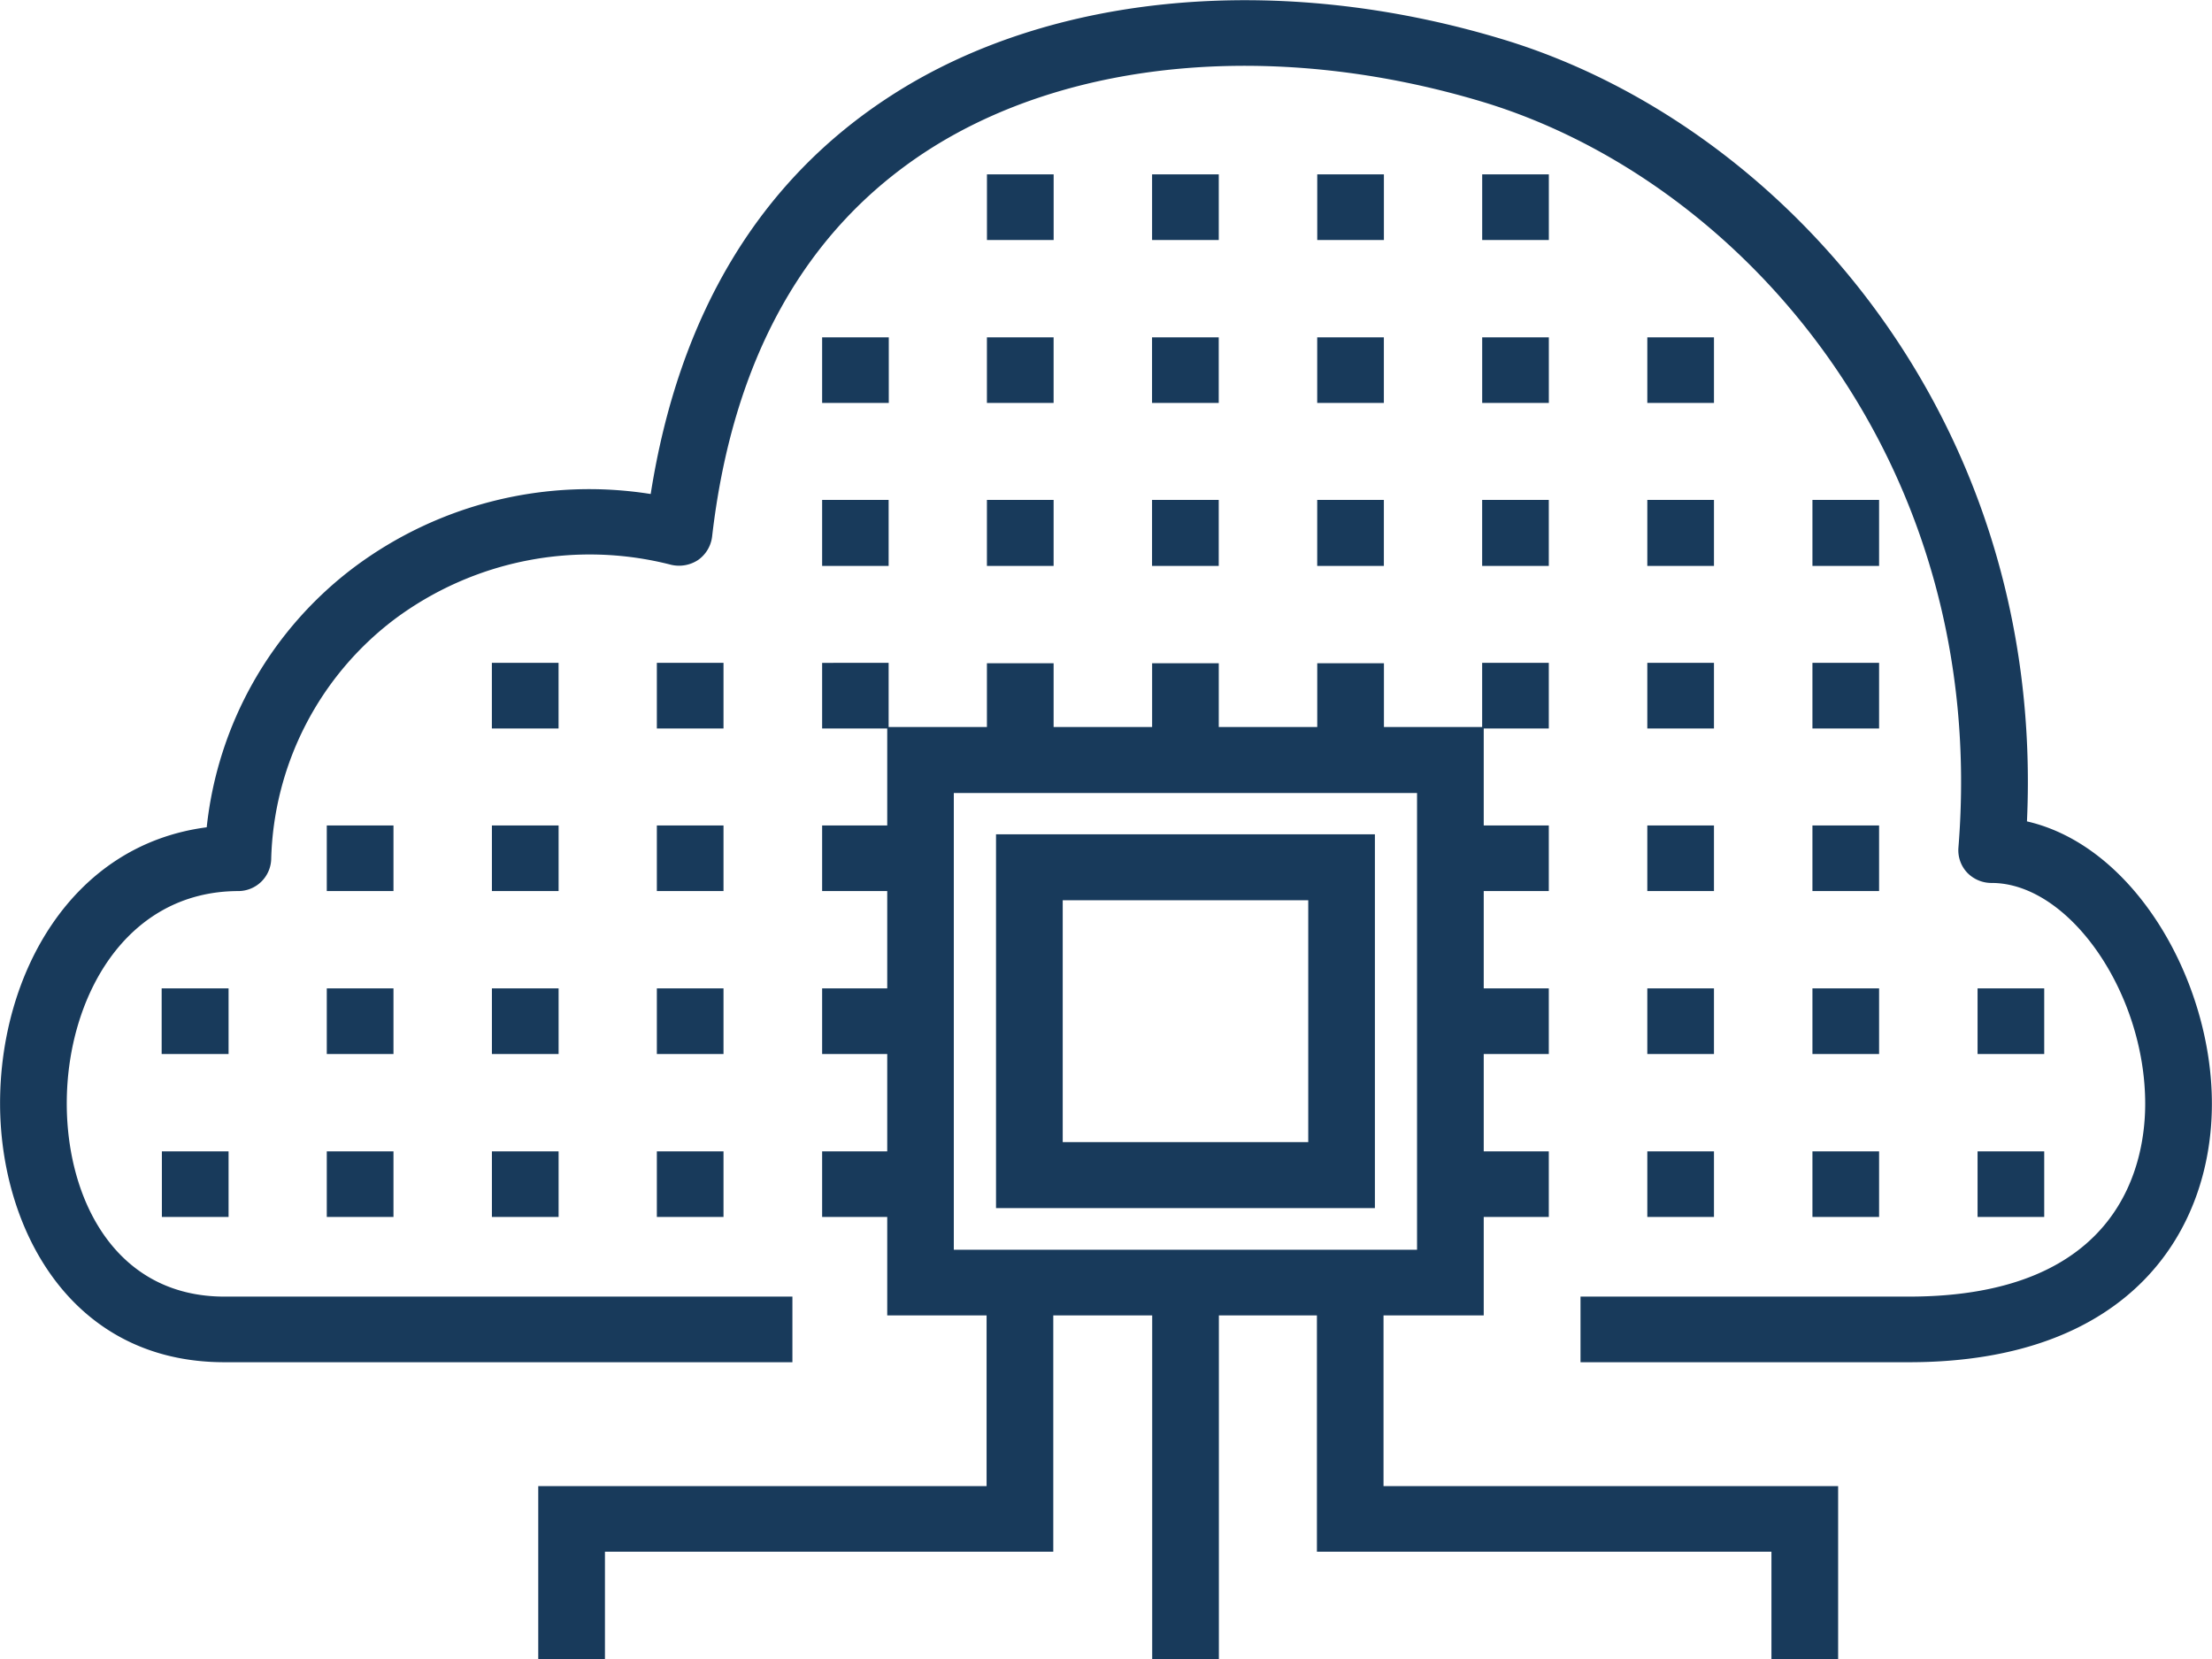 <svg xmlns="http://www.w3.org/2000/svg" width="60" height="45" viewBox="0 0 60 45">
  <defs>
    <style>
      .cls-1 {
        fill: #183a5b;
        fill-rule: evenodd;
      }
    </style>
  </defs>
  <path id="_5" data-name="5" class="cls-1" d="M354.981,7849.28c0.5-10.95-6.673-18.93-14.209-21.21-6.07-1.84-12.274-1.27-16.595,1.52-3.57,2.3-5.762,5.94-6.527,10.81a10.648,10.648,0,0,0-8.035,1.98,10.173,10.173,0,0,0-4.008,7.06c-3.686.48-5.607,4-5.605,7.49,0,3.38,1.907,7.02,6.084,7.02h15.408v-1.78H306.086c-2.951,0-4.274-2.63-4.275-5.24,0-2.86,1.593-5.75,4.645-5.76a0.894,0.894,0,0,0,.9-0.86,8.433,8.433,0,0,1,3.355-6.52,8.857,8.857,0,0,1,7.494-1.47,0.938,0.938,0,0,0,.73-0.13,0.908,0.908,0,0,0,.38-0.63c0.554-4.81,2.522-8.33,5.849-10.48,3.877-2.5,9.512-2.99,15.074-1.31,7.042,2.14,13.728,9.77,12.884,20.22a0.888,0.888,0,0,0,.237.68,0.914,0.914,0,0,0,.664.28c2.1,0,4.165,2.97,4.165,5.99,0,1.57-.624,5.23-6.411,5.23h-8.906v1.78h8.906c6.061,0,8.22-3.62,8.22-7.01C360,7853.62,357.911,7849.95,354.981,7849.28Zm-27.964,10.49h10.277v-10.14H327.017v10.14Zm1.809-8.35h6.66v6.56h-6.66v-6.56Zm8.7,11.26h2.72v-2.67h1.765v-1.78h-1.765v-2.64h1.765v-1.78h-1.765v-2.64h1.765v-1.78h-1.765v-2.63h1.765v-1.78h-1.808v1.74h-2.664v-1.73h-1.809v1.73h-2.671v-1.73h-1.808v1.73h-2.672v-1.73h-1.809v1.73h-2.666v-1.74H322.3v1.78h1.766v2.63H322.3v1.78h1.766v2.64H322.3v1.78h1.766v2.64H322.3v1.78h1.766v2.67h2.695v4.63H314.6V7872h1.809v-2.91h12.161v-6.41h2.683V7872h1.809v-9.32h2.659v6.41H348.05V7872h1.809v-4.69H337.528v-4.63Zm-11.656-14.17h12.567v12.39H325.872v-12.39Zm18.813-1.75h1.808v-1.78h-1.808v1.78Zm-25.058-1.78h-1.808v1.78h1.808v-1.78Zm-4.474,0h-1.809v1.78h1.809v-1.78Zm34.011,1.78h1.808v-1.78h-1.808v1.78Zm-4.479,4.41h1.808v-1.78h-1.808v1.78Zm-25.058-1.78h-1.808v1.78h1.808v-1.78Zm29.537,1.78h1.808v-1.78h-1.808v1.78Zm-4.479,4.42h1.808v-1.78h-1.808v1.78Zm-25.058-1.78h-1.808v1.78h1.808v-1.78Zm35.824,0h-1.808v1.78h1.808v-1.78Zm-6.287,1.78h1.808v-1.78h-1.808v1.78Zm-31.345,4.42h1.808v-1.78h-1.808v1.78Zm35.824,0h1.808v-1.78h-1.808v1.78Zm-4.479,0h1.808v-1.78h-1.808v1.78Zm-4.479,0h1.808v-1.78h-1.808v1.78Zm0-17.66h1.808v-1.79h-1.808v1.79Zm-8.954,0h1.808v-1.79h-1.808v1.79Zm-4.48,0h1.809v-1.79h-1.809v1.79Zm-4.479,0h1.809v-1.79h-1.809v1.79Zm-4.474,0h1.808v-1.79H322.3v1.79Zm17.907,0h1.808v-1.79h-1.808v1.79Zm10.767-1.79h-1.808v1.79h1.808v-1.79Zm-4.479-4.41h-1.808v1.78h1.808v-1.78Zm-10.762,1.78h1.808v-1.78h-1.808v1.78Zm-4.48,0h1.809v-1.78h-1.809v1.78Zm-4.479,0h1.809v-1.78h-1.809v1.78Zm-2.666-1.78H322.3v1.78h1.808v-1.78Zm16.1,1.78h1.808v-1.78h-1.808v1.78Zm-2.666-6.2h-1.808v1.78h1.808v-1.78Zm-4.479,0h-1.809v1.78h1.809v-1.78Zm-4.479,0h-1.809v1.78h1.809v-1.78Zm13.432,0h-1.808v1.78h1.808v-1.78Zm-26.86,17.66h-1.809v1.78h1.809v-1.78Zm-4.479,0h-1.809v1.78h1.809v-1.78Zm4.479,4.42h-1.809v1.78h1.809v-1.78Zm-4.479,0h-1.809v1.78h1.809v-1.78Zm-4.479,0h-1.809v1.78H306.2v-1.78Zm7.149,6.2h1.809v-1.78h-1.809v1.78Zm-4.479,0h1.809v-1.78h-1.809v1.78Zm-4.479,0H306.2v-1.78h-1.809v1.78Z" transform="translate(-300 -7827)"/>
</svg>
